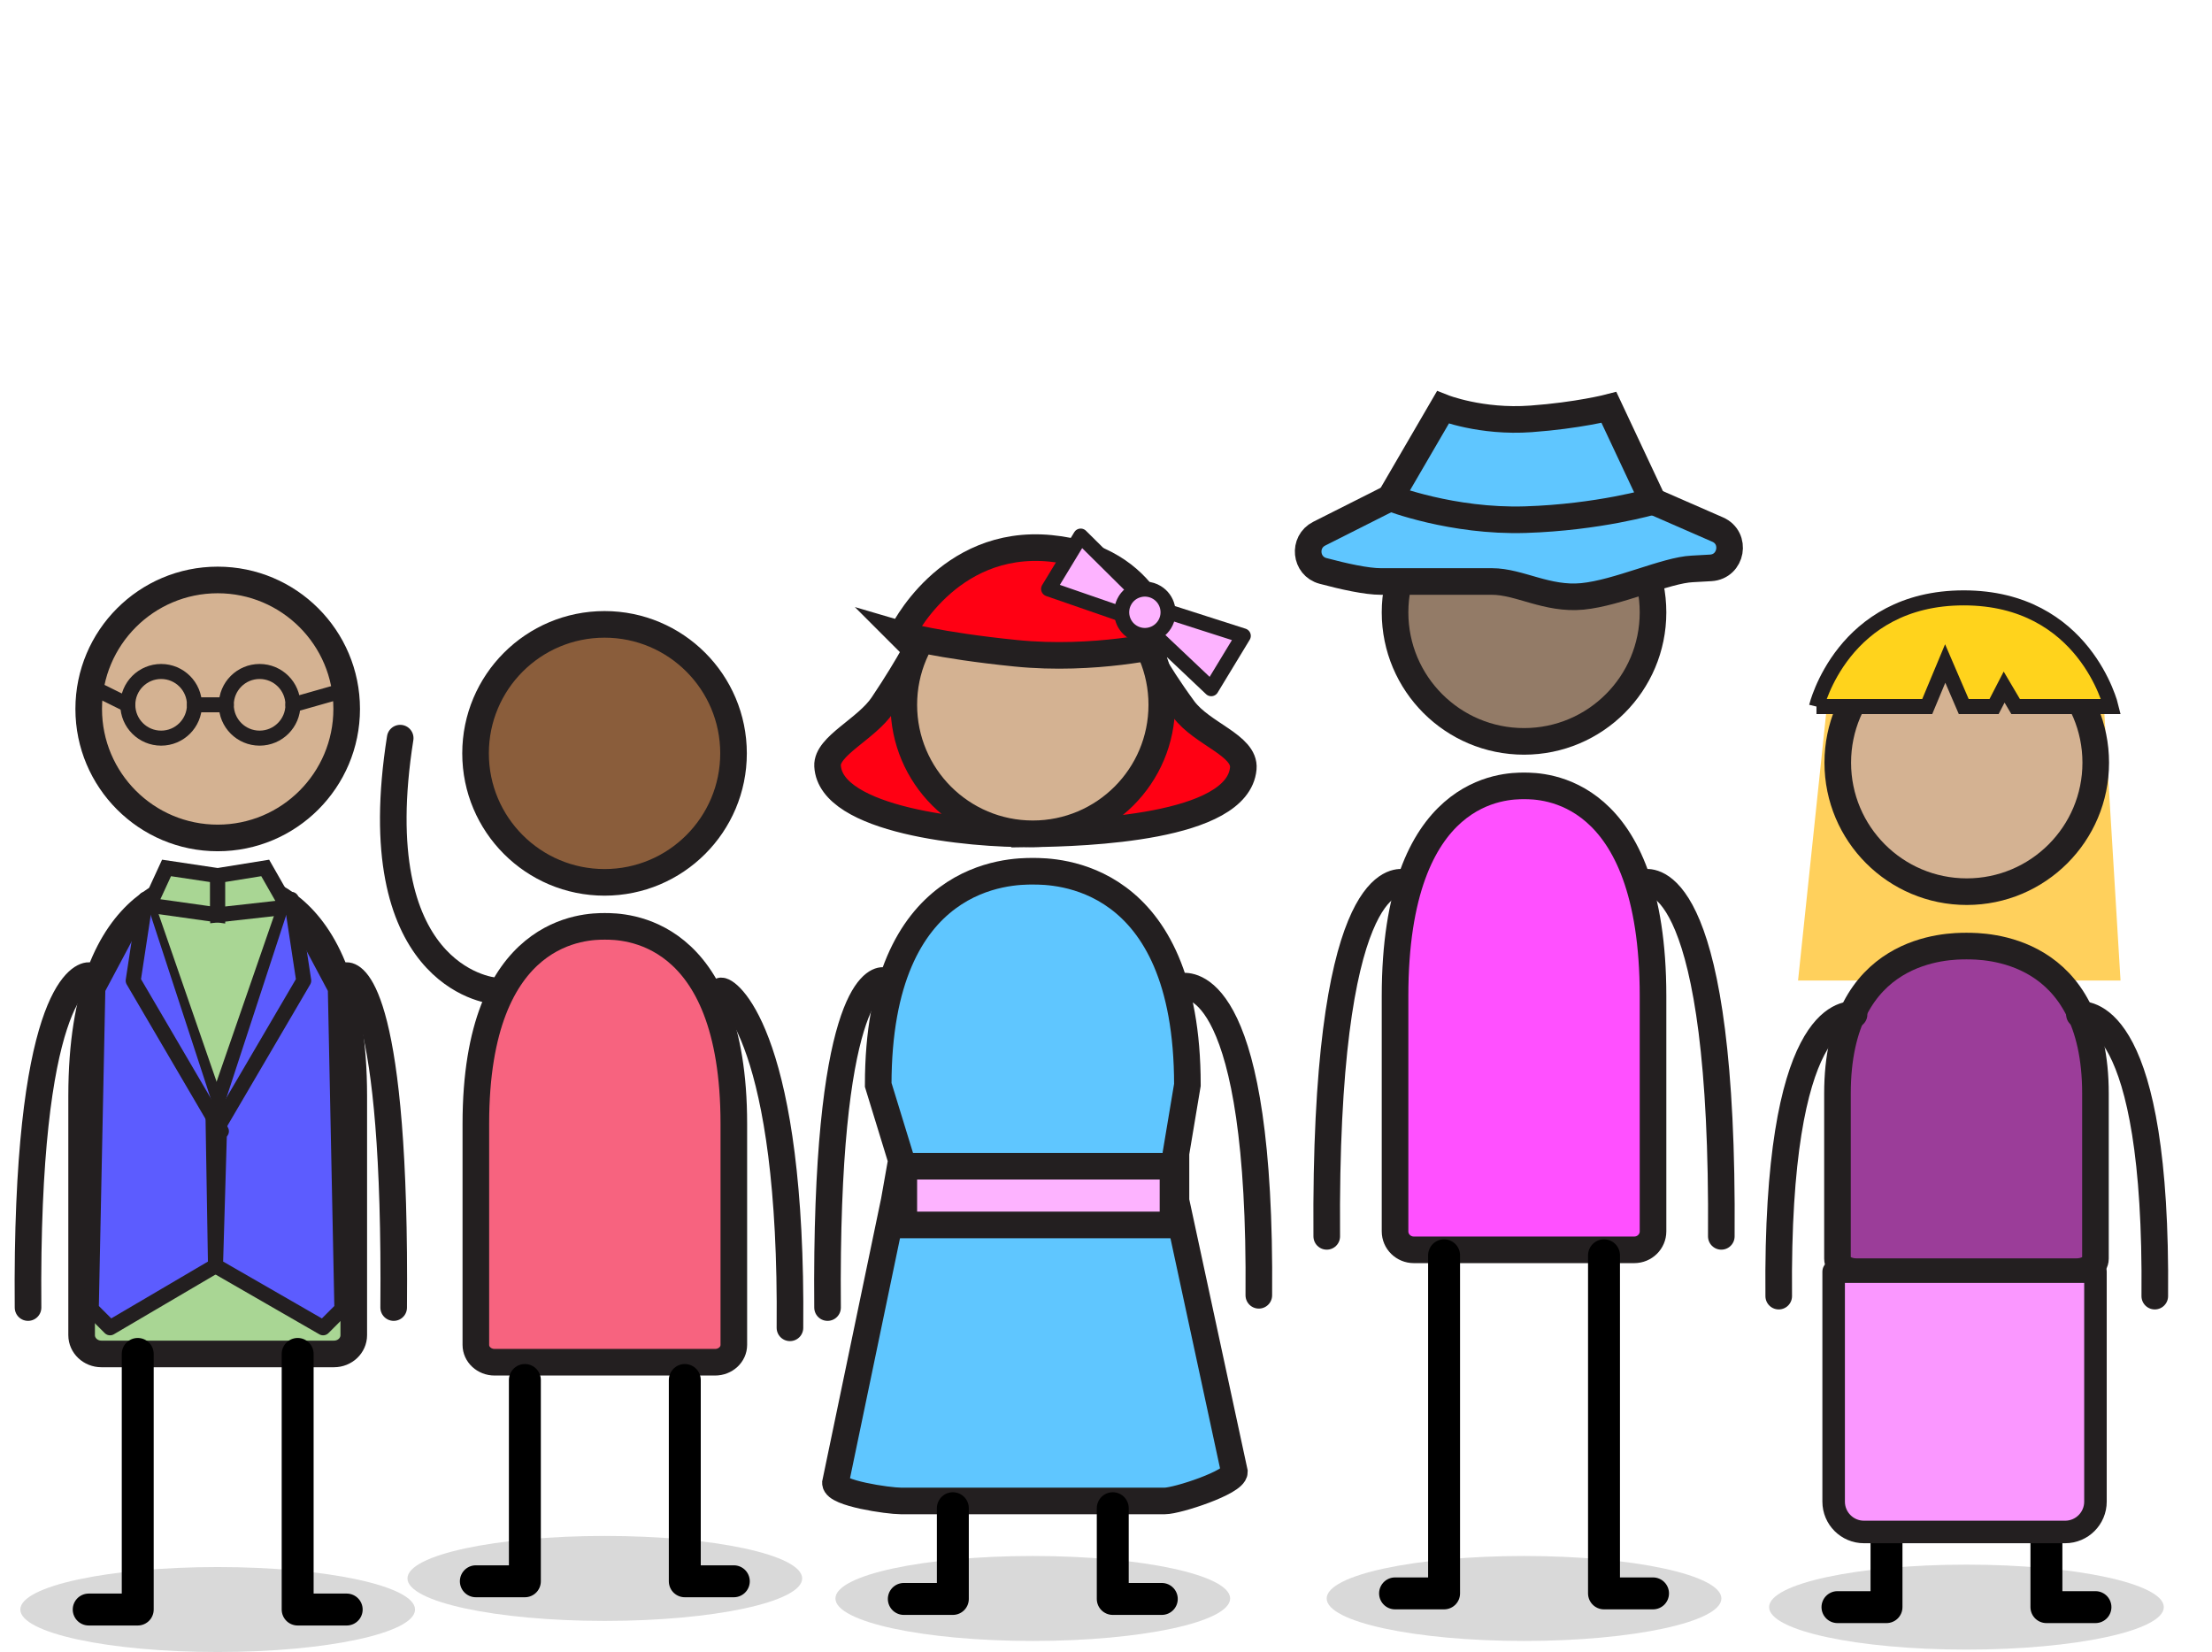 <?xml version="1.0" encoding="UTF-8"?>
<svg id="b" data-name="Characters" xmlns="http://www.w3.org/2000/svg" viewBox="0 0 294.587 220">
  <g>
    <ellipse cx="80.548" cy="210.199" rx="26.283" ry="5.658" opacity=".15" stroke-width="0"/>
    <circle cx="80.511" cy="100.326" r="17.178" fill="#8a5d3b" stroke="#231f20" stroke-miterlimit="10" stroke-width="3.543"/>
    <path d="m80.55,123.364c-2.357,0-17.178-.001-17.178,26.294v29.441c0,1.276,1.119,2.31,2.5,2.31h29.357c1.381,0,2.5-1.034,2.5-2.31v-29.441c0-26.294-14.821-26.294-17.178-26.294Z" fill="#f7637f" stroke="#231f20" stroke-miterlimit="10" stroke-width="3.543"/>
    <polyline points="69.901 183.775 69.901 210.58 63.371 210.58" fill="none" stroke="#000" stroke-linecap="round" stroke-linejoin="round" stroke-width="4.252"/>
    <polyline points="91.199 183.775 91.199 210.58 97.728 210.58" fill="none" stroke="#000" stroke-linecap="round" stroke-linejoin="round" stroke-width="4.252"/>
    <path d="m53.297,98.298c-4.958,31.401,11.66,33.631,12.732,33.66" fill="none" stroke="#231f20" stroke-linecap="round" stroke-linejoin="round" stroke-width="3.543"/>
    <path d="m105.203,176.825c.352-38.089-8.085-44.896-9.157-44.867" fill="none" stroke="#231f20" stroke-linecap="round" stroke-linejoin="round" stroke-width="3.543"/>
  </g>
  <polygon points="282.405 130.574 239.459 130.574 243.296 94.091 280.253 95.051 282.405 130.574" fill="#ffd05c" stroke-width="0"/>
  <g>
    <ellipse cx="261.886" cy="214.021" rx="26.283" ry="5.658" opacity=".15" stroke-width="0"/>
    <circle cx="261.926" cy="101.566" r="17.178" fill="#d4b292" stroke="#231f20" stroke-miterlimit="10" stroke-width="3.543"/>
    <path d="m261.887,125.988c-2.357,0-17.178,0-17.178,19.64v21.991c0,.953,1.119,1.726,2.5,1.726h29.357c1.381,0,2.5-.773,2.5-1.726v-21.991c0-19.64-14.821-19.64-17.178-19.64Z" fill="#9b3d99" stroke="#231f20" stroke-miterlimit="10" stroke-width="3.543"/>
    <polyline points="251.238 179.983 251.238 214.021 244.709 214.021" fill="none" stroke="#000" stroke-linecap="round" stroke-linejoin="round" stroke-width="4.252"/>
    <polyline points="272.536 179.983 272.536 214.021 279.066 214.021" fill="none" stroke="#000" stroke-linecap="round" stroke-linejoin="round" stroke-width="4.252"/>
    <path d="m236.885,172.606c-.352-37.68,8.961-37.528,10.032-37.5" fill="none" stroke="#231f20" stroke-linecap="round" stroke-linejoin="round" stroke-width="3.543"/>
    <path d="m286.967,172.606c.352-37.68-8.961-37.528-10.032-37.5" fill="none" stroke="#231f20" stroke-linecap="round" stroke-linejoin="round" stroke-width="3.543"/>
  </g>
  <path d="m244.2,169.345h34.866v30.629c0,2.228-1.809,4.038-4.038,4.038h-26.791c-2.228,0-4.038-1.809-4.038-4.038v-30.629h0Z" fill="#fa97ff" stroke="#231f20" stroke-linecap="round" stroke-linejoin="round" stroke-width="3"/>
  <path d="m241.912,94.091h14.751l2.392-5.734,2.469,5.734h4.039l1.34-2.593,1.531,2.593h12.703s-3.47-14.473-19.612-14.473-19.612,14.473-19.612,14.473Z" fill="#ffd31c" stroke="#231f20" stroke-miterlimit="10" stroke-width="2"/>
  <g>
    <path d="m137.545,111.039c-8.701.119-26.97-1.813-27.332-9.045-.134-2.663,5.158-4.884,7.341-8.133,3.745-5.575,5.482-9.198,5.482-9.198l29.008.854s1.668,3.576,5.569,8.896c2.447,3.336,8.243,4.841,7.963,7.917-.725,7.98-21.146,8.616-28.032,8.71Z" fill="#ff0013" stroke="#231f20" stroke-miterlimit="10" stroke-width="3.543"/>
    <g>
      <ellipse cx="137.544" cy="212.869" rx="26.283" ry="5.658" opacity=".15" stroke-width="0"/>
      <circle cx="137.545" cy="93.86" r="17.178" fill="#d4b292" stroke="#231f20" stroke-miterlimit="10" stroke-width="3.543"/>
      <path d="m137.545,116.023c-2.825,0-20.588-.001-20.588,28.451l3.085,10.05-.951,5.371-7.83,37.587c0,1.381,7.038,2.397,8.692,2.397h35.184c1.655,0,9.257-2.489,9.257-3.87l-7.783-36.114v-6.313l1.523-9.108c0-28.451-17.763-28.451-20.588-28.451Z" fill="#5fc6ff" stroke="#231f20" stroke-miterlimit="10" stroke-width="3.543"/>
      <polyline points="126.897 200.849 126.897 212.931 120.367 212.931" fill="none" stroke="#000" stroke-linecap="round" stroke-linejoin="round" stroke-width="4.252"/>
      <polyline points="148.194 200.849 148.194 212.931 154.724 212.931" fill="none" stroke="#000" stroke-linecap="round" stroke-linejoin="round" stroke-width="4.252"/>
      <path d="m110.211,174.129c-.352-41.367,6.271-43.586,7.343-43.554" fill="none" stroke="#231f20" stroke-linecap="round" stroke-linejoin="round" stroke-width="3.543"/>
      <path d="m167.646,172.494c.352-41.367-8.961-41.2-10.032-41.169" fill="none" stroke="#231f20" stroke-linecap="round" stroke-linejoin="round" stroke-width="3.543"/>
    </g>
    <path d="m120.042,84.534s4.708,1.402,15.248,2.463c10.539,1.061,19.891-1.231,19.891-1.231,0,0-1.484-11.414-15.289-12.744-13.805-1.33-19.849,11.513-19.849,11.513Z" fill="#ff0013" stroke="#231f20" stroke-miterlimit="10" stroke-width="3.543"/>
    <g>
      <polygon points="143.922 71.39 151.286 78.686 149.396 81.8 139.651 78.427 143.922 71.39" fill="#fdb3ff" stroke="#231f20" stroke-linecap="round" stroke-linejoin="round" stroke-width="2"/>
      <polygon points="165.578 84.677 155.706 81.514 153.816 84.628 161.307 91.715 165.578 84.677" fill="#fdb3ff" stroke="#231f20" stroke-linecap="round" stroke-linejoin="round" stroke-width="2"/>
      <path d="m149.831,79.936c.354-.583.87-1.007,1.455-1.249.878-.364,1.911-.319,2.786.212,1.457.884,1.922,2.783,1.037,4.24s-2.783,1.922-4.24,1.037c-1.457-.884-1.922-2.783-1.037-4.24Z" fill="#fdb3ff" stroke="#231f20" stroke-linecap="round" stroke-linejoin="round" stroke-width="2"/>
    </g>
    <rect x="120.367" y="155.304" width="35.849" height="7.822" fill="#fdb3ff" stroke="#231f20" stroke-miterlimit="10" stroke-width="3.543"/>
  </g>
  <g>
    <g>
      <ellipse cx="28.991" cy="214.342" rx="26.283" ry="5.658" opacity=".15" stroke-width="0"/>
      <circle cx="28.992" cy="94.411" r="17.178" fill="#d4b292" stroke="#231f20" stroke-miterlimit="10" stroke-width="3.543"/>
      <path d="m28.992,117.496c-2.487,0-18.122-.001-18.122,28.451v31.857c0,1.381,1.181,2.5,2.637,2.5h30.97c1.457,0,2.637-1.119,2.637-2.5v-31.857c0-28.451-15.636-28.451-18.122-28.451Z" fill="#a9d694" stroke="#231f20" stroke-miterlimit="10" stroke-width="3.543"/>
      <polyline points="18.343 180.304 18.343 214.342 11.814 214.342" fill="none" stroke="#000" stroke-linecap="round" stroke-linejoin="round" stroke-width="4.252"/>
      <polyline points="39.641 180.304 39.641 214.342 46.171 214.342" fill="none" stroke="#000" stroke-linecap="round" stroke-linejoin="round" stroke-width="4.252"/>
      <path d="m3.734,174.129c-.352-41.367,7.008-44.238,8.08-44.207" fill="none" stroke="#231f20" stroke-linecap="round" stroke-linejoin="round" stroke-width="3.543"/>
      <path d="m52.428,174.129c.352-41.367-5.185-44.238-6.257-44.207" fill="none" stroke="#231f20" stroke-linecap="round" stroke-linejoin="round" stroke-width="3.543"/>
    </g>
    <polygon points="28.317 145.582 28.7 168.572 14.657 176.825 12.157 174.325 13.03 131.703 19.385 119.767 28.317 145.582" fill="#5c5cff" stroke="#231f20" stroke-linecap="round" stroke-linejoin="round" stroke-width="2"/>
    <polygon points="29.374 145.582 28.7 168.572 43.033 176.825 45.533 174.325 44.66 131.703 38.306 119.767 29.374 145.582" fill="#5c5cff" stroke="#231f20" stroke-linecap="round" stroke-linejoin="round" stroke-width="2"/>
    <polyline points="29.486 150.646 17.738 130.593 19.385 119.767" fill="#5c5cff" stroke="#231f20" stroke-linecap="round" stroke-linejoin="round" stroke-width="2"/>
    <polyline points="28.7 150.646 40.448 130.593 38.801 119.767" fill="#5c5cff" stroke="#231f20" stroke-linecap="round" stroke-linejoin="round" stroke-width="2"/>
    <polygon points="28.992 121.836 19.889 120.555 22.179 115.584 28.992 116.604 28.992 121.836" fill="#a9d694" stroke="#231f20" stroke-miterlimit="10" stroke-width="2"/>
    <polygon points="38.293 120.796 28.992 121.836 28.992 116.604 35.319 115.584 38.293 120.796" fill="#a9d694" stroke="#231f20" stroke-miterlimit="10" stroke-width="2"/>
  </g>
  <g>
    <g>
      <ellipse cx="202.966" cy="212.869" rx="26.283" ry="5.658" opacity=".15" stroke-width="0"/>
      <circle cx="202.966" cy="81.552" r="17.178" fill="#937b67" stroke="#231f20" stroke-miterlimit="10" stroke-width="3.543"/>
      <path d="m202.966,104.657c-2.357,0-17.178-.001-17.178,27.987v31.337c0,1.358,1.119,2.459,2.5,2.459h29.357c1.381,0,2.5-1.101,2.5-2.459v-31.337c0-27.987-14.821-27.987-17.178-27.987Z" fill="#ff50ff" stroke="#231f20" stroke-miterlimit="10" stroke-width="3.543"/>
      <polyline points="192.318 167.17 192.318 212.192 185.789 212.192" fill="none" stroke="#000" stroke-linecap="round" stroke-linejoin="round" stroke-width="4.252"/>
      <polyline points="213.616 167.17 213.616 212.192 220.145 212.192" fill="none" stroke="#000" stroke-linecap="round" stroke-linejoin="round" stroke-width="4.252"/>
      <path d="m176.692,164.647c-.352-47.381,8.961-47.19,10.032-47.154" fill="none" stroke="#231f20" stroke-linecap="round" stroke-linejoin="round" stroke-width="3.543"/>
      <path d="m229.239,164.647c.352-47.381-8.961-47.19-10.032-47.154" fill="none" stroke="#231f20" stroke-linecap="round" stroke-linejoin="round" stroke-width="3.543"/>
    </g>
    <g>
      <path d="m184.56,66.598l-8.873,4.474c-2.183,1.1-1.863,4.324.499,4.955,2.773.741,5.807,1.411,7.715,1.411h14.793c3.66,0,7.32,2.44,12.048,1.983,4.728-.458,11.133-3.506,14.641-3.66.642-.028,1.495-.077,2.458-.137,2.792-.175,3.468-3.986.904-5.105l-8.106-3.541c-.326-.142-.677-.218-1.032-.223l-33.81-.442c-.429-.006-.853.092-1.235.285Z" fill="#5fc6ff" stroke="#231f20" stroke-miterlimit="10" stroke-width="3.543"/>
      <path d="m203.903,55.781c-6.695.49-11.745-1.525-11.745-1.525l-7.015,12.048s8.235,3.203,17.996,2.898c9.76-.305,17.005-2.44,17.005-2.44l-5.872-12.506s-4.113,1.068-10.368,1.525Z" fill="#5fc6ff" stroke="#231f20" stroke-miterlimit="10" stroke-width="3.543"/>
    </g>
  </g>
  <g>
    <circle cx="21.459" cy="93.86" r="4.438" fill="none" stroke="#231f20" stroke-linecap="round" stroke-linejoin="round" stroke-width="2"/>
    <circle cx="34.574" cy="93.86" r="4.438" fill="none" stroke="#231f20" stroke-linecap="round" stroke-linejoin="round" stroke-width="2"/>
    <line x1="25.896" y1="93.86" x2="30.136" y2="93.86" fill="none" stroke="#231f20" stroke-linecap="round" stroke-linejoin="round" stroke-width="2"/>
    <line x1="39.012" y1="93.86" x2="44.705" y2="92.242" fill="none" stroke="#231f20" stroke-linecap="round" stroke-linejoin="round" stroke-width="2"/>
    <line x1="17.021" y1="93.86" x2="11.832" y2="91.291" fill="none" stroke="#231f20" stroke-linecap="round" stroke-linejoin="round" stroke-width="2"/>
  </g>
</svg>